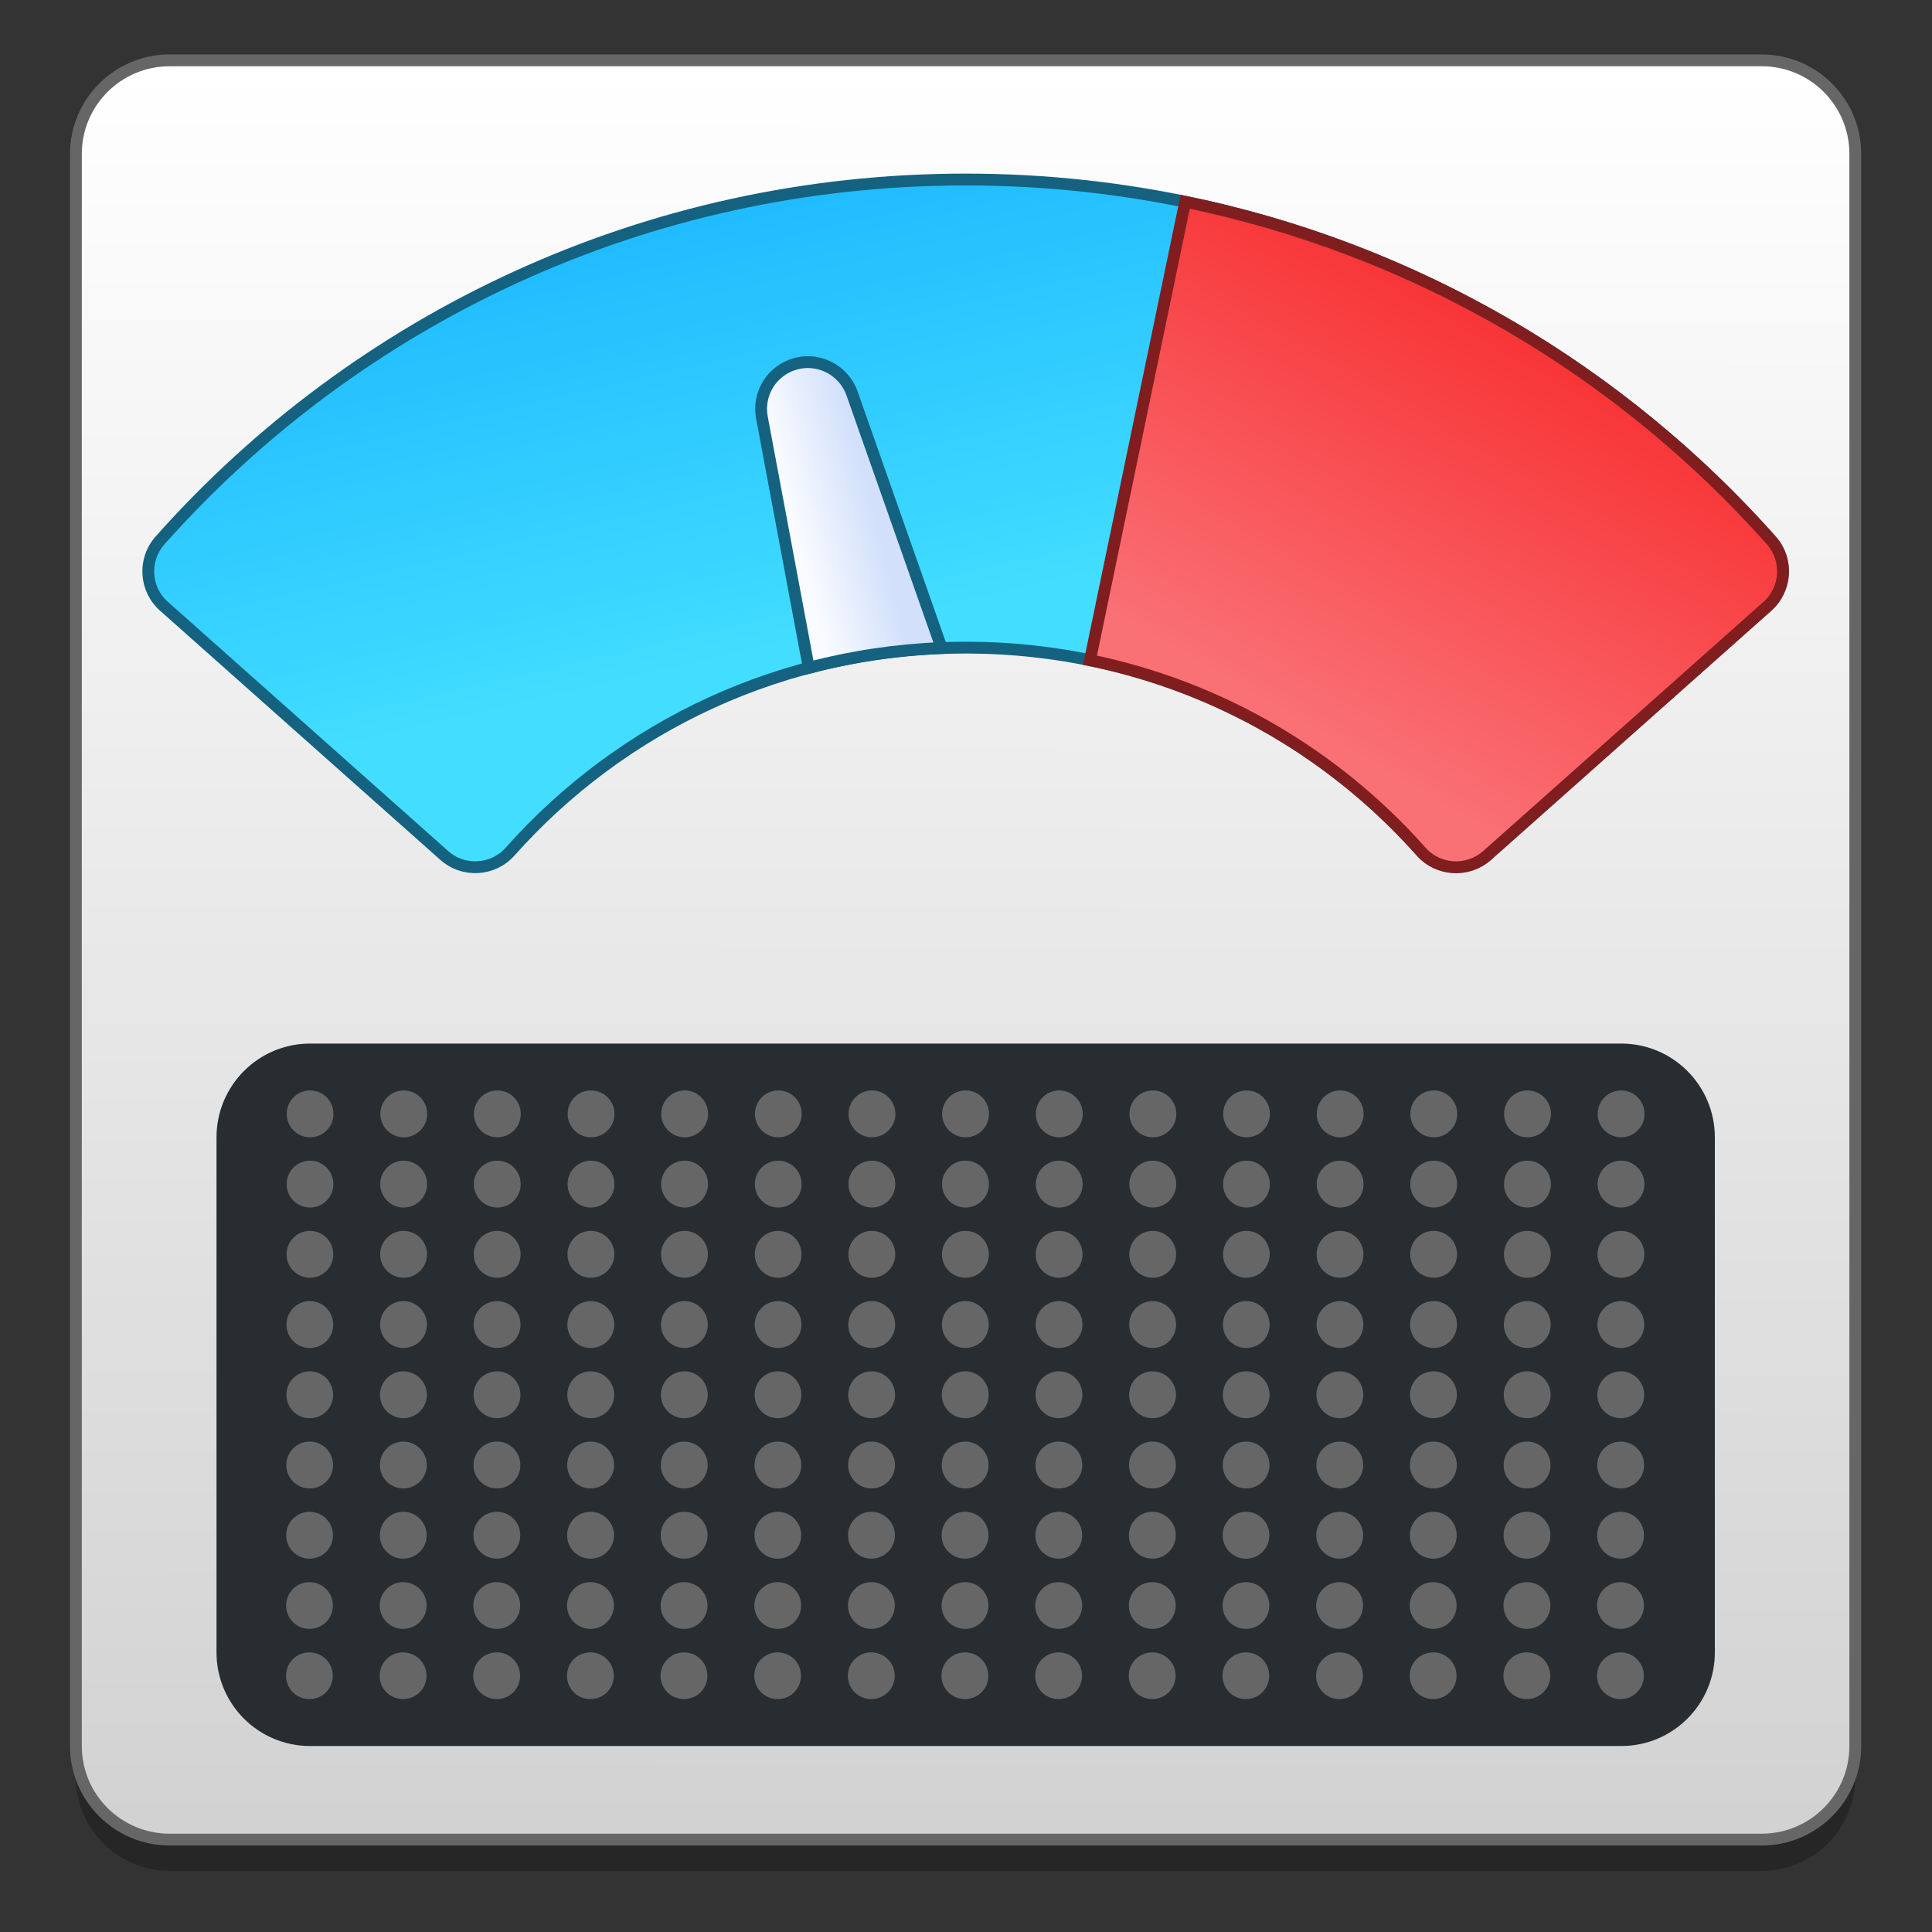 <?xml version="1.0" encoding="UTF-8" standalone="no"?>
<svg
   xmlns:dc="http://purl.org/dc/elements/1.1/"
   xmlns:cc="http://creativecommons.org/ns#"
   xmlns:rdf="http://www.w3.org/1999/02/22-rdf-syntax-ns#"
   xmlns:svg="http://www.w3.org/2000/svg"
   xmlns="http://www.w3.org/2000/svg"
   xmlns:xlink="http://www.w3.org/1999/xlink"
   xmlns:sodipodi="http://sodipodi.sourceforge.net/DTD/sodipodi-0.dtd"
   xmlns:inkscape="http://www.inkscape.org/namespaces/inkscape"
   height="128"
   viewBox="0 0 128 128"
   width="128"
   version="1.1"
   id="svg92"
   sodipodi:docname="com.github.lainsce.beemy.svg"
   inkscape:version="0.92.4 (5da689c313, 2019-01-14)">
  <rect x="0" y="0" width="128" height="128" fill="#333333" stroke="none"/>
  <defs
     id="defs96">
    <linearGradient
       inkscape:collect="always"
       id="linearGradient986">
      <stop
         style="stop-color:#ffffff;stop-opacity:1;"
         offset="0"
         id="stop982" />
      <stop
         style="stop-color:#d2d2d2;stop-opacity:1"
         offset="1"
         id="stop984" />
    </linearGradient>
    <linearGradient
       inkscape:collect="always"
       id="linearGradient976">
      <stop
         style="stop-color:#f97075;stop-opacity:1"
         offset="0"
         id="stop972" />
      <stop
         style="stop-color:#f83537;stop-opacity:1"
         offset="1"
         id="stop974" />
    </linearGradient>
    <linearGradient
       inkscape:collect="always"
       xlink:href="#linearGradient976"
       id="linearGradient978"
       x1="84.698"
       y1="45.984"
       x2="98.919"
       y2="21.577"
       gradientUnits="userSpaceOnUse" />
    <linearGradient
       inkscape:collect="always"
       xlink:href="#linearGradient986"
       id="linearGradient988"
       x1="64.052"
       y1="4.486"
       x2="63.948"
       y2="116.757"
       gradientUnits="userSpaceOnUse" />
    <linearGradient
       inkscape:collect="always"
       xlink:href="#k"
       id="linearGradient1001"
       gradientUnits="userSpaceOnUse"
       gradientTransform="matrix(0.273,-0.073,0.073,0.273,-8.579,70.738)"
       x1="262.874"
       y1="-74.549"
       x2="244.446"
       y2="-74.75" />
  </defs>
  <sodipodi:namedview
     pagecolor="#ffffff"
     bordercolor="#666666"
     borderopacity="1"
     objecttolerance="10"
     gridtolerance="10"
     guidetolerance="10"
     inkscape:pageopacity="0"
     inkscape:pageshadow="2"
     inkscape:window-width="1600"
     inkscape:window-height="838"
     id="namedview94"
     showgrid="false"
     inkscape:zoom="1.3037281"
     inkscape:cx="4.670521"
     inkscape:cy="108.54397"
     inkscape:window-x="-8"
     inkscape:window-y="-8"
     inkscape:window-maximized="1"
     inkscape:current-layer="svg92"
     showguides="false" />
  <linearGradient
     id="a"
     gradientUnits="userSpaceOnUse"
     x1="31.753"
     x2="31.753"
     y1="56.068"
     y2="58.714"
     gradientTransform="matrix(2.263,0,0,2.263,-7.865,-9.111)">
    <stop
       offset="0"
       stop-opacity=".275"
       id="stop2" />
    <stop
       offset="1"
       stop-opacity="0"
       id="stop4" />
  </linearGradient>
  <linearGradient
     id="b">
    <stop
       offset="0"
       stop-opacity=".314"
       id="stop7" />
    <stop
       offset=".222"
       stop-opacity=".275"
       id="stop9" />
    <stop
       offset="1"
       stop-opacity="0"
       id="stop11" />
  </linearGradient>
  <radialGradient
     id="c"
     cx="450.909"
     cy="189.579"
     gradientTransform="matrix(7.9216074e-7,-0.354,-0.637,-4.5266328e-7,228.112,278.761)"
     gradientUnits="userSpaceOnUse"
     r="21.167"
     xlink:href="#b" />
  <radialGradient
     id="d"
     cx="450.909"
     cy="189.579"
     gradientTransform="matrix(-7.9216074e-7,0.354,0.637,4.5266328e-7,-100.107,-43.185)"
     gradientUnits="userSpaceOnUse"
     r="21.167"
     xlink:href="#b" />
  <radialGradient
     id="e"
     cx="450.909"
     cy="189.579"
     gradientTransform="matrix(-7.9216074e-7,-0.354,0.637,-4.5266328e-7,-100.107,278.761)"
     gradientUnits="userSpaceOnUse"
     r="21.167"
     xlink:href="#b" />
  <radialGradient
     id="f"
     cx="450.909"
     cy="189.579"
     gradientTransform="matrix(7.9216074e-7,0.354,-0.637,4.5266328e-7,228.112,-43.185)"
     gradientUnits="userSpaceOnUse"
     r="21.167"
     xlink:href="#b" />
  <linearGradient
     id="g"
     gradientUnits="userSpaceOnUse"
     x1="21.169"
     x2="21.169"
     y1="56.068"
     y2="5.792"
     gradientTransform="matrix(2.263,0,0,2.263,-7.865,-9.111)"
     xlink:href="#k">
    <stop
       style="stop-color:#d3e1fc;stop-opacity:1"
       id="stop20"
       stop-color="#bdbdbd"
       offset="0" />
    <stop
       style="stop-color:#f8fafe;stop-opacity:1"
       id="stop18"
       stop-color="#9e9e9e"
       offset="1" />
  </linearGradient>
  <linearGradient
     id="h">
    <stop
       offset="0"
       stop-color="#424242"
       id="stop23" />
    <stop
       offset="1"
       stop-color="#616161"
       id="stop25" />
  </linearGradient>
  <linearGradient
     id="i"
     gradientUnits="userSpaceOnUse"
     x1="31.753"
     x2="31.753"
     xlink:href="#h"
     y1="56.068"
     y2="5.792"
     gradientTransform="matrix(2.263,0,0,2.263,-7.865,-9.111)" />
  <linearGradient
     id="j"
     gradientUnits="userSpaceOnUse"
     x1="28.798"
     x2="25.883"
     y1="22.279"
     y2="9.639"
     gradientTransform="matrix(2.263,0,0,2.263,-7.865,-9.111)">
    <stop
       offset="0"
       stop-color="#bdbdbd"
       id="stop29"
       style="stop-color:#43deff;stop-opacity:1" />
    <stop
       offset="1"
       stop-color="#e0e0e0"
       id="stop31"
       style="stop-color:#20bbff;stop-opacity:1" />
  </linearGradient>
  <linearGradient
     id="k"
     gradientTransform="matrix(0.273,-0.073,0.073,0.273,-8.579,70.738)"
     gradientUnits="userSpaceOnUse"
     x1="262.874"
     x2="244.446"
     y1="-74.549"
     y2="-74.75">
    <stop
       offset="0"
       stop-color="#26a69a"
       id="stop34"
       style="stop-color:#d2e0fc;stop-opacity:1" />
    <stop
       offset="1"
       stop-color="#4db6ac"
       id="stop36"
       style="stop-color:#f9fbfe;stop-opacity:1" />
  </linearGradient>
  <linearGradient
     id="l"
     gradientUnits="userSpaceOnUse"
     x1="31.753"
     x2="31.753"
     xlink:href="#h"
     y1="53.422"
     y2="33.576"
     gradientTransform="matrix(2.263,0,0,2.263,-7.865,-9.111)" />
  <g
     id="g999"
     transform="matrix(1.036,0,0,1.036,-2.33,-0.146)">
    <path
       style="opacity:0.25;fill:#000000;fill-opacity:1;stroke:none;stroke-width:0.756;stroke-miterlimit:4;stroke-dasharray:none"
       inkscape:connector-curvature="0"
       d="M 13.097,6 H 114.911 c 3.307,0 5.985,2.679 5.985,5.985 V 113.799 c 0,3.307 -2.679,5.985 -5.985,5.985 H 13.097 c -3.307,0 -5.994,-2.679 -5.994,-5.985 V 11.985 c 0,-3.307 2.688,-5.985 5.994,-5.985 z m 0,0"
       id="path990" />
    <path
       id="path50"
       d="M 13.097,4 H 114.911 c 3.307,0 5.985,2.679 5.985,5.985 V 111.799 c 0,3.307 -2.679,5.985 -5.985,5.985 H 13.097 c -3.307,0 -5.994,-2.679 -5.994,-5.985 V 9.985 c 0,-3.307 2.688,-5.985 5.994,-5.985 z m 0,0"
       inkscape:connector-curvature="0"
       style="fill:url(#linearGradient988);fill-opacity:1;stroke:#666666;stroke-width:0.756;stroke-miterlimit:4;stroke-dasharray:none" />
    <path
       id="path52"
       d="m 22.08,66.878 h 83.849 c 3.307,0 5.985,2.688 5.985,5.994 V 105.814 c 0,3.307 -2.679,5.985 -5.985,5.985 H 22.08 c -3.307,0 -5.985,-2.679 -5.985,-5.985 V 72.872 c 0,-3.307 2.679,-5.994 5.985,-5.994 z m 0,0"
       inkscape:connector-curvature="0"
       style="fill:#282d31;fill-opacity:1;stroke-width:2.263" />
    <path
       id="path54"
       d="m 64.004,11.621 c -20.511,0 -38.918,8.903 -51.517,23.075 -1.096,1.229 -0.99,3.121 0.248,4.217 l 17.921,15.932 c 1.229,1.096 3.121,0.99 4.217,-0.248 7.126,-8.01 17.488,-13.041 29.131,-13.041 11.635,0 22.005,5.031 29.123,13.041 1.096,1.238 2.988,1.344 4.226,0.248 L 115.274,38.913 c 1.229,-1.096 1.344,-2.988 0.248,-4.217 C 102.923,20.524 84.516,11.621 64.004,11.621 Z m 0,0"
       inkscape:connector-curvature="0"
       style="fill:url(#j);stroke:#146280;stroke-width:0.756;stroke-miterlimit:4;stroke-dasharray:none;stroke-opacity:1" />
    <path
       id="path56"
       d="m 54.005,23.3 c -0.301,-0.009 -0.601,0.027 -0.884,0.106 -1.503,0.416 -2.431,1.901 -2.148,3.43 l 2.997,16.011 c 2.723,-0.716 5.57,-1.149 8.496,-1.264 L 56.737,25.298 C 56.321,24.131 55.243,23.344 54.005,23.3 Z m 0,0"
       inkscape:connector-curvature="0"
       style="fill:url(#linearGradient1001);stroke:#146280;stroke-width:0.756;stroke-miterlimit:4;stroke-dasharray:none;stroke-opacity:1" />
    <path
       id="path64"
       d="m 71.953,42.361 c 8.364,1.715 15.728,6.1 21.174,12.236 1.096,1.238 2.988,1.344 4.226,0.248 L 115.274,38.913 c 1.229,-1.096 1.344,-2.988 0.248,-4.217 C 105.876,23.848 92.844,16.086 78.044,13.044 Z m 0,0"
       inkscape:connector-curvature="0"
       style="fill:url(#linearGradient978);fill-opacity:1;stroke:#801e1f;stroke-width:0.756;stroke-miterlimit:4;stroke-dasharray:none;stroke-opacity:1" />
    <path
       id="path84"
       d="m 22.08,69.875 c -0.831,0 -1.494,0.672 -1.494,1.503 0,0.822 0.663,1.494 1.494,1.494 0.831,0 1.494,-0.672 1.494,-1.494 0,-0.831 -0.663,-1.503 -1.494,-1.503 z m 5.985,0 c -0.822,0 -1.494,0.672 -1.494,1.503 0,0.822 0.672,1.494 1.494,1.494 0.831,0 1.503,-0.672 1.503,-1.494 0,-0.831 -0.672,-1.503 -1.503,-1.503 z m 5.994,0 c -0.831,0 -1.503,0.672 -1.503,1.503 0,0.822 0.672,1.494 1.503,1.494 0.831,0 1.494,-0.672 1.494,-1.494 0,-0.831 -0.663,-1.503 -1.494,-1.503 z m 5.985,0 c -0.831,0 -1.494,0.672 -1.494,1.503 0,0.822 0.663,1.494 1.494,1.494 0.831,0 1.503,-0.672 1.503,-1.494 0,-0.831 -0.672,-1.503 -1.503,-1.503 z m 5.994,0 c -0.831,0 -1.503,0.672 -1.503,1.503 0,0.822 0.672,1.494 1.503,1.494 0.822,0 1.494,-0.672 1.494,-1.494 0,-0.831 -0.672,-1.503 -1.494,-1.503 z m 5.985,0 c -0.831,0 -1.494,0.672 -1.494,1.503 0,0.822 0.663,1.494 1.494,1.494 0.831,0 1.494,-0.672 1.494,-1.494 0,-0.831 -0.663,-1.503 -1.494,-1.503 z m 5.985,0 c -0.822,0 -1.494,0.672 -1.494,1.503 0,0.822 0.672,1.494 1.494,1.494 0.831,0 1.503,-0.672 1.503,-1.494 0,-0.831 -0.672,-1.503 -1.503,-1.503 z m 5.994,0 c -0.831,0 -1.503,0.672 -1.503,1.503 0,0.822 0.672,1.494 1.503,1.494 0.831,0 1.494,-0.672 1.494,-1.494 0,-0.831 -0.663,-1.503 -1.494,-1.503 z m 5.985,0 c -0.831,0 -1.494,0.672 -1.494,1.503 0,0.822 0.663,1.494 1.494,1.494 0.831,0 1.503,-0.672 1.503,-1.494 0,-0.831 -0.672,-1.503 -1.503,-1.503 z m 5.994,0 c -0.831,0 -1.503,0.672 -1.503,1.503 0,0.822 0.672,1.494 1.503,1.494 0.822,0 1.494,-0.672 1.494,-1.494 0,-0.831 -0.672,-1.503 -1.494,-1.503 z m 5.985,0 c -0.831,0 -1.494,0.672 -1.494,1.503 0,0.822 0.663,1.494 1.494,1.494 0.831,0 1.494,-0.672 1.494,-1.494 0,-0.831 -0.663,-1.503 -1.494,-1.503 z m 5.985,0 c -0.822,0 -1.494,0.672 -1.494,1.503 0,0.822 0.672,1.494 1.494,1.494 0.831,0 1.503,-0.672 1.503,-1.494 0,-0.831 -0.672,-1.503 -1.503,-1.503 z m 5.994,0 c -0.831,0 -1.503,0.672 -1.503,1.503 0,0.822 0.672,1.494 1.503,1.494 0.831,0 1.494,-0.672 1.494,-1.494 0,-0.831 -0.663,-1.503 -1.494,-1.503 z m 5.985,0 c -0.831,0 -1.494,0.672 -1.494,1.503 0,0.822 0.663,1.494 1.494,1.494 0.831,0 1.503,-0.672 1.503,-1.494 0,-0.831 -0.672,-1.503 -1.503,-1.503 z m 5.994,0 c -0.831,0 -1.503,0.672 -1.503,1.503 0,0.822 0.672,1.494 1.503,1.494 0.822,0 1.494,-0.672 1.494,-1.494 0,-0.831 -0.672,-1.503 -1.494,-1.503 z m -83.849,4.491 c -0.831,0 -1.494,0.672 -1.494,1.503 0,0.822 0.663,1.494 1.494,1.494 0.831,0 1.494,-0.672 1.494,-1.494 0,-0.831 -0.663,-1.503 -1.494,-1.503 z m 5.985,0 c -0.822,0 -1.494,0.672 -1.494,1.503 0,0.822 0.672,1.494 1.494,1.494 0.831,0 1.503,-0.672 1.503,-1.494 0,-0.831 -0.672,-1.503 -1.503,-1.503 z m 5.994,0 c -0.831,0 -1.503,0.672 -1.503,1.503 0,0.822 0.672,1.494 1.503,1.494 0.831,0 1.494,-0.672 1.494,-1.494 0,-0.831 -0.663,-1.503 -1.494,-1.503 z m 5.985,0 c -0.831,0 -1.494,0.672 -1.494,1.503 0,0.822 0.663,1.494 1.494,1.494 0.831,0 1.503,-0.672 1.503,-1.494 0,-0.831 -0.672,-1.503 -1.503,-1.503 z m 5.994,0 c -0.831,0 -1.503,0.672 -1.503,1.503 0,0.822 0.672,1.494 1.503,1.494 0.822,0 1.494,-0.672 1.494,-1.494 0,-0.831 -0.672,-1.503 -1.494,-1.503 z m 5.985,0 c -0.831,0 -1.494,0.672 -1.494,1.503 0,0.822 0.663,1.494 1.494,1.494 0.831,0 1.494,-0.672 1.494,-1.494 0,-0.831 -0.663,-1.503 -1.494,-1.503 z m 5.985,0 c -0.822,0 -1.494,0.672 -1.494,1.503 0,0.822 0.672,1.494 1.494,1.494 0.831,0 1.503,-0.672 1.503,-1.494 0,-0.831 -0.672,-1.503 -1.503,-1.503 z m 5.994,0 c -0.831,0 -1.503,0.672 -1.503,1.503 0,0.822 0.672,1.494 1.503,1.494 0.831,0 1.494,-0.672 1.494,-1.494 0,-0.831 -0.663,-1.503 -1.494,-1.503 z m 5.985,0 c -0.831,0 -1.494,0.672 -1.494,1.503 0,0.822 0.663,1.494 1.494,1.494 0.831,0 1.503,-0.672 1.503,-1.494 0,-0.831 -0.672,-1.503 -1.503,-1.503 z m 5.994,0 c -0.831,0 -1.503,0.672 -1.503,1.503 0,0.822 0.672,1.494 1.503,1.494 0.822,0 1.494,-0.672 1.494,-1.494 0,-0.831 -0.672,-1.503 -1.494,-1.503 z m 5.985,0 c -0.831,0 -1.494,0.672 -1.494,1.503 0,0.822 0.663,1.494 1.494,1.494 0.831,0 1.494,-0.672 1.494,-1.494 0,-0.831 -0.663,-1.503 -1.494,-1.503 z m 5.985,0 c -0.822,0 -1.494,0.672 -1.494,1.503 0,0.822 0.672,1.494 1.494,1.494 0.831,0 1.503,-0.672 1.503,-1.494 0,-0.831 -0.672,-1.503 -1.503,-1.503 z m 5.994,0 c -0.831,0 -1.503,0.672 -1.503,1.503 0,0.822 0.672,1.494 1.503,1.494 0.831,0 1.494,-0.672 1.494,-1.494 0,-0.831 -0.663,-1.503 -1.494,-1.503 z m 5.985,0 c -0.831,0 -1.494,0.672 -1.494,1.503 0,0.822 0.663,1.494 1.494,1.494 0.831,0 1.503,-0.672 1.503,-1.494 0,-0.831 -0.672,-1.503 -1.503,-1.503 z m 5.994,0 c -0.831,0 -1.503,0.672 -1.503,1.503 0,0.822 0.672,1.494 1.503,1.494 0.822,0 1.494,-0.672 1.494,-1.494 0,-0.831 -0.672,-1.503 -1.494,-1.503 z m -83.849,4.491 c -0.831,0 -1.494,0.672 -1.494,1.503 0,0.822 0.663,1.494 1.494,1.494 0.831,0 1.494,-0.672 1.494,-1.494 0,-0.831 -0.663,-1.503 -1.494,-1.503 z m 5.985,0 c -0.822,0 -1.494,0.672 -1.494,1.503 0,0.822 0.672,1.494 1.494,1.494 0.831,0 1.503,-0.672 1.503,-1.494 0,-0.831 -0.672,-1.503 -1.503,-1.503 z m 5.994,0 c -0.831,0 -1.503,0.672 -1.503,1.503 0,0.822 0.672,1.494 1.503,1.494 0.831,0 1.494,-0.672 1.494,-1.494 0,-0.831 -0.663,-1.503 -1.494,-1.503 z m 5.985,0 c -0.831,0 -1.494,0.672 -1.494,1.503 0,0.822 0.663,1.494 1.494,1.494 0.831,0 1.503,-0.672 1.503,-1.494 0,-0.831 -0.672,-1.503 -1.503,-1.503 z m 5.994,0 c -0.831,0 -1.503,0.672 -1.503,1.503 0,0.822 0.672,1.494 1.503,1.494 0.822,0 1.494,-0.672 1.494,-1.494 0,-0.831 -0.672,-1.503 -1.494,-1.503 z m 5.985,0 c -0.831,0 -1.494,0.672 -1.494,1.503 0,0.822 0.663,1.494 1.494,1.494 0.831,0 1.494,-0.672 1.494,-1.494 0,-0.831 -0.663,-1.503 -1.494,-1.503 z m 5.985,0 c -0.822,0 -1.494,0.672 -1.494,1.503 0,0.822 0.672,1.494 1.494,1.494 0.831,0 1.503,-0.672 1.503,-1.494 0,-0.831 -0.672,-1.503 -1.503,-1.503 z m 5.994,0 c -0.831,0 -1.503,0.672 -1.503,1.503 0,0.822 0.672,1.494 1.503,1.494 0.831,0 1.494,-0.672 1.494,-1.494 0,-0.831 -0.663,-1.503 -1.494,-1.503 z m 5.985,0 c -0.831,0 -1.494,0.672 -1.494,1.503 0,0.822 0.663,1.494 1.494,1.494 0.831,0 1.503,-0.672 1.503,-1.494 0,-0.831 -0.672,-1.503 -1.503,-1.503 z m 5.994,0 c -0.831,0 -1.503,0.672 -1.503,1.503 0,0.822 0.672,1.494 1.503,1.494 0.822,0 1.494,-0.672 1.494,-1.494 0,-0.831 -0.672,-1.503 -1.494,-1.503 z m 5.985,0 c -0.831,0 -1.494,0.672 -1.494,1.503 0,0.822 0.663,1.494 1.494,1.494 0.831,0 1.494,-0.672 1.494,-1.494 0,-0.831 -0.663,-1.503 -1.494,-1.503 z m 5.985,0 c -0.822,0 -1.494,0.672 -1.494,1.503 0,0.822 0.672,1.494 1.494,1.494 0.831,0 1.503,-0.672 1.503,-1.494 0,-0.831 -0.672,-1.503 -1.503,-1.503 z m 5.994,0 c -0.831,0 -1.503,0.672 -1.503,1.503 0,0.822 0.672,1.494 1.503,1.494 0.831,0 1.494,-0.672 1.494,-1.494 0,-0.831 -0.663,-1.503 -1.494,-1.503 z m 5.985,0 c -0.831,0 -1.494,0.672 -1.494,1.503 0,0.822 0.663,1.494 1.494,1.494 0.831,0 1.503,-0.672 1.503,-1.494 0,-0.831 -0.672,-1.503 -1.503,-1.503 z m 5.994,0 c -0.831,0 -1.503,0.672 -1.503,1.503 0,0.822 0.672,1.494 1.503,1.494 0.822,0 1.494,-0.672 1.494,-1.494 0,-0.831 -0.672,-1.503 -1.494,-1.503 z m -83.849,4.491 c -0.831,0 -1.494,0.672 -1.494,1.503 0,0.831 0.663,1.494 1.494,1.494 0.831,0 1.494,-0.663 1.494,-1.494 0,-0.831 -0.663,-1.503 -1.494,-1.503 z m 5.985,0 c -0.822,0 -1.494,0.672 -1.494,1.503 0,0.831 0.672,1.494 1.494,1.494 0.831,0 1.503,-0.663 1.503,-1.494 0,-0.831 -0.672,-1.503 -1.503,-1.503 z m 5.994,0 c -0.831,0 -1.503,0.672 -1.503,1.503 0,0.831 0.672,1.494 1.503,1.494 0.831,0 1.494,-0.663 1.494,-1.494 0,-0.831 -0.663,-1.503 -1.494,-1.503 z m 5.985,0 c -0.831,0 -1.494,0.672 -1.494,1.503 0,0.831 0.663,1.494 1.494,1.494 0.831,0 1.503,-0.663 1.503,-1.494 0,-0.831 -0.672,-1.503 -1.503,-1.503 z m 5.994,0 c -0.831,0 -1.503,0.672 -1.503,1.503 0,0.831 0.672,1.494 1.503,1.494 0.822,0 1.494,-0.663 1.494,-1.494 0,-0.831 -0.672,-1.503 -1.494,-1.503 z m 5.985,0 c -0.831,0 -1.494,0.672 -1.494,1.503 0,0.831 0.663,1.494 1.494,1.494 0.831,0 1.494,-0.663 1.494,-1.494 0,-0.831 -0.663,-1.503 -1.494,-1.503 z m 5.985,0 c -0.822,0 -1.494,0.672 -1.494,1.503 0,0.831 0.672,1.494 1.494,1.494 0.831,0 1.503,-0.663 1.503,-1.494 0,-0.831 -0.672,-1.503 -1.503,-1.503 z m 5.994,0 c -0.831,0 -1.503,0.672 -1.503,1.503 0,0.831 0.672,1.494 1.503,1.494 0.831,0 1.494,-0.663 1.494,-1.494 0,-0.831 -0.663,-1.503 -1.494,-1.503 z m 5.985,0 c -0.831,0 -1.494,0.672 -1.494,1.503 0,0.831 0.663,1.494 1.494,1.494 0.831,0 1.503,-0.663 1.503,-1.494 0,-0.831 -0.672,-1.503 -1.503,-1.503 z m 5.994,0 c -0.831,0 -1.503,0.672 -1.503,1.503 0,0.831 0.672,1.494 1.503,1.494 0.822,0 1.494,-0.663 1.494,-1.494 0,-0.831 -0.672,-1.503 -1.494,-1.503 z m 5.985,0 c -0.831,0 -1.494,0.672 -1.494,1.503 0,0.831 0.663,1.494 1.494,1.494 0.831,0 1.494,-0.663 1.494,-1.494 0,-0.831 -0.663,-1.503 -1.494,-1.503 z m 5.985,0 c -0.822,0 -1.494,0.672 -1.494,1.503 0,0.831 0.672,1.494 1.494,1.494 0.831,0 1.503,-0.663 1.503,-1.494 0,-0.831 -0.672,-1.503 -1.503,-1.503 z m 5.994,0 c -0.831,0 -1.503,0.672 -1.503,1.503 0,0.831 0.672,1.494 1.503,1.494 0.831,0 1.494,-0.663 1.494,-1.494 0,-0.831 -0.663,-1.503 -1.494,-1.503 z m 5.985,0 c -0.831,0 -1.494,0.672 -1.494,1.503 0,0.831 0.663,1.494 1.494,1.494 0.831,0 1.503,-0.663 1.503,-1.494 0,-0.831 -0.672,-1.503 -1.503,-1.503 z m 5.994,0 c -0.831,0 -1.503,0.672 -1.503,1.503 0,0.831 0.672,1.494 1.503,1.494 0.822,0 1.494,-0.663 1.494,-1.494 0,-0.831 -0.672,-1.503 -1.494,-1.503 z m -83.849,4.491 c -0.831,0 -1.494,0.672 -1.494,1.503 0,0.831 0.663,1.494 1.494,1.494 0.831,0 1.494,-0.663 1.494,-1.494 0,-0.831 -0.663,-1.503 -1.494,-1.503 z m 5.985,0 c -0.822,0 -1.494,0.672 -1.494,1.503 0,0.831 0.672,1.494 1.494,1.494 0.831,0 1.503,-0.663 1.503,-1.494 0,-0.831 -0.672,-1.503 -1.503,-1.503 z m 5.994,0 c -0.831,0 -1.503,0.672 -1.503,1.503 0,0.831 0.672,1.494 1.503,1.494 0.831,0 1.494,-0.663 1.494,-1.494 0,-0.831 -0.663,-1.503 -1.494,-1.503 z m 5.985,0 c -0.831,0 -1.494,0.672 -1.494,1.503 0,0.831 0.663,1.494 1.494,1.494 0.831,0 1.503,-0.663 1.503,-1.494 0,-0.831 -0.672,-1.503 -1.503,-1.503 z m 5.994,0 c -0.831,0 -1.503,0.672 -1.503,1.503 0,0.831 0.672,1.494 1.503,1.494 0.822,0 1.494,-0.663 1.494,-1.494 0,-0.831 -0.672,-1.503 -1.494,-1.503 z m 5.985,0 c -0.831,0 -1.494,0.672 -1.494,1.503 0,0.831 0.663,1.494 1.494,1.494 0.831,0 1.494,-0.663 1.494,-1.494 0,-0.831 -0.663,-1.503 -1.494,-1.503 z m 5.985,0 c -0.822,0 -1.494,0.672 -1.494,1.503 0,0.831 0.672,1.494 1.494,1.494 0.831,0 1.503,-0.663 1.503,-1.494 0,-0.831 -0.672,-1.503 -1.503,-1.503 z m 5.994,0 c -0.831,0 -1.503,0.672 -1.503,1.503 0,0.831 0.672,1.494 1.503,1.494 0.831,0 1.494,-0.663 1.494,-1.494 0,-0.831 -0.663,-1.503 -1.494,-1.503 z m 5.985,0 c -0.831,0 -1.494,0.672 -1.494,1.503 0,0.831 0.663,1.494 1.494,1.494 0.831,0 1.503,-0.663 1.503,-1.494 0,-0.831 -0.672,-1.503 -1.503,-1.503 z m 5.994,0 c -0.831,0 -1.503,0.672 -1.503,1.503 0,0.831 0.672,1.494 1.503,1.494 0.822,0 1.494,-0.663 1.494,-1.494 0,-0.831 -0.672,-1.503 -1.494,-1.503 z m 5.985,0 c -0.831,0 -1.494,0.672 -1.494,1.503 0,0.831 0.663,1.494 1.494,1.494 0.831,0 1.494,-0.663 1.494,-1.494 0,-0.831 -0.663,-1.503 -1.494,-1.503 z m 5.985,0 c -0.822,0 -1.494,0.672 -1.494,1.503 0,0.831 0.672,1.494 1.494,1.494 0.831,0 1.503,-0.663 1.503,-1.494 0,-0.831 -0.672,-1.503 -1.503,-1.503 z m 5.994,0 c -0.831,0 -1.503,0.672 -1.503,1.503 0,0.831 0.672,1.494 1.503,1.494 0.831,0 1.494,-0.663 1.494,-1.494 0,-0.831 -0.663,-1.503 -1.494,-1.503 z m 5.985,0 c -0.831,0 -1.494,0.672 -1.494,1.503 0,0.831 0.663,1.494 1.494,1.494 0.831,0 1.503,-0.663 1.503,-1.494 0,-0.831 -0.672,-1.503 -1.503,-1.503 z m 5.994,0 c -0.831,0 -1.503,0.672 -1.503,1.503 0,0.831 0.672,1.494 1.503,1.494 0.822,0 1.494,-0.663 1.494,-1.494 0,-0.831 -0.672,-1.503 -1.494,-1.503 z m -83.849,4.491 c -0.831,0 -1.494,0.672 -1.494,1.503 0,0.831 0.663,1.494 1.494,1.494 0.831,0 1.494,-0.663 1.494,-1.494 0,-0.831 -0.663,-1.503 -1.494,-1.503 z m 5.985,0 c -0.822,0 -1.494,0.672 -1.494,1.503 0,0.831 0.672,1.494 1.494,1.494 0.831,0 1.503,-0.663 1.503,-1.494 0,-0.831 -0.672,-1.503 -1.503,-1.503 z m 5.994,0 c -0.831,0 -1.503,0.672 -1.503,1.503 0,0.831 0.672,1.494 1.503,1.494 0.831,0 1.494,-0.663 1.494,-1.494 0,-0.831 -0.663,-1.503 -1.494,-1.503 z m 5.985,0 c -0.831,0 -1.494,0.672 -1.494,1.503 0,0.831 0.663,1.494 1.494,1.494 0.831,0 1.503,-0.663 1.503,-1.494 0,-0.831 -0.672,-1.503 -1.503,-1.503 z m 5.994,0 c -0.831,0 -1.503,0.672 -1.503,1.503 0,0.831 0.672,1.494 1.503,1.494 0.822,0 1.494,-0.663 1.494,-1.494 0,-0.831 -0.672,-1.503 -1.494,-1.503 z m 5.985,0 c -0.831,0 -1.494,0.672 -1.494,1.503 0,0.831 0.663,1.494 1.494,1.494 0.831,0 1.494,-0.663 1.494,-1.494 0,-0.831 -0.663,-1.503 -1.494,-1.503 z m 5.985,0 c -0.822,0 -1.494,0.672 -1.494,1.503 0,0.831 0.672,1.494 1.494,1.494 0.831,0 1.503,-0.663 1.503,-1.494 0,-0.831 -0.672,-1.503 -1.503,-1.503 z m 5.994,0 c -0.831,0 -1.503,0.672 -1.503,1.503 0,0.831 0.672,1.494 1.503,1.494 0.831,0 1.494,-0.663 1.494,-1.494 0,-0.831 -0.663,-1.503 -1.494,-1.503 z m 5.985,0 c -0.831,0 -1.494,0.672 -1.494,1.503 0,0.831 0.663,1.494 1.494,1.494 0.831,0 1.503,-0.663 1.503,-1.494 0,-0.831 -0.672,-1.503 -1.503,-1.503 z m 5.994,0 c -0.831,0 -1.503,0.672 -1.503,1.503 0,0.831 0.672,1.494 1.503,1.494 0.822,0 1.494,-0.663 1.494,-1.494 0,-0.831 -0.672,-1.503 -1.494,-1.503 z m 5.985,0 c -0.831,0 -1.494,0.672 -1.494,1.503 0,0.831 0.663,1.494 1.494,1.494 0.831,0 1.494,-0.663 1.494,-1.494 0,-0.831 -0.663,-1.503 -1.494,-1.503 z m 5.985,0 c -0.822,0 -1.494,0.672 -1.494,1.503 0,0.831 0.672,1.494 1.494,1.494 0.831,0 1.503,-0.663 1.503,-1.494 0,-0.831 -0.672,-1.503 -1.503,-1.503 z m 5.994,0 c -0.831,0 -1.503,0.672 -1.503,1.503 0,0.831 0.672,1.494 1.503,1.494 0.831,0 1.494,-0.663 1.494,-1.494 0,-0.831 -0.663,-1.503 -1.494,-1.503 z m 5.985,0 c -0.831,0 -1.494,0.672 -1.494,1.503 0,0.831 0.663,1.494 1.494,1.494 0.831,0 1.503,-0.663 1.503,-1.494 0,-0.831 -0.672,-1.503 -1.503,-1.503 z m 5.994,0 c -0.831,0 -1.503,0.672 -1.503,1.503 0,0.831 0.672,1.494 1.503,1.494 0.822,0 1.494,-0.663 1.494,-1.494 0,-0.831 -0.672,-1.503 -1.494,-1.503 z m -83.849,4.491 c -0.831,0 -1.494,0.672 -1.494,1.503 0,0.831 0.663,1.494 1.494,1.494 0.831,0 1.494,-0.663 1.494,-1.494 0,-0.831 -0.663,-1.503 -1.494,-1.503 z m 5.985,0 c -0.822,0 -1.494,0.672 -1.494,1.503 0,0.831 0.672,1.494 1.494,1.494 0.831,0 1.503,-0.663 1.503,-1.494 0,-0.831 -0.672,-1.503 -1.503,-1.503 z m 5.994,0 c -0.831,0 -1.503,0.672 -1.503,1.503 0,0.831 0.672,1.494 1.503,1.494 0.831,0 1.494,-0.663 1.494,-1.494 0,-0.831 -0.663,-1.503 -1.494,-1.503 z m 5.985,0 c -0.831,0 -1.494,0.672 -1.494,1.503 0,0.831 0.663,1.494 1.494,1.494 0.831,0 1.503,-0.663 1.503,-1.494 0,-0.831 -0.672,-1.503 -1.503,-1.503 z m 5.994,0 c -0.831,0 -1.503,0.672 -1.503,1.503 0,0.831 0.672,1.494 1.503,1.494 0.822,0 1.494,-0.663 1.494,-1.494 0,-0.831 -0.672,-1.503 -1.494,-1.503 z m 5.985,0 c -0.831,0 -1.494,0.672 -1.494,1.503 0,0.831 0.663,1.494 1.494,1.494 0.831,0 1.494,-0.663 1.494,-1.494 0,-0.831 -0.663,-1.503 -1.494,-1.503 z m 5.985,0 c -0.822,0 -1.494,0.672 -1.494,1.503 0,0.831 0.672,1.494 1.494,1.494 0.831,0 1.503,-0.663 1.503,-1.494 0,-0.831 -0.672,-1.503 -1.503,-1.503 z m 5.994,0 c -0.831,0 -1.503,0.672 -1.503,1.503 0,0.831 0.672,1.494 1.503,1.494 0.831,0 1.494,-0.663 1.494,-1.494 0,-0.831 -0.663,-1.503 -1.494,-1.503 z m 5.985,0 c -0.831,0 -1.494,0.672 -1.494,1.503 0,0.831 0.663,1.494 1.494,1.494 0.831,0 1.503,-0.663 1.503,-1.494 0,-0.831 -0.672,-1.503 -1.503,-1.503 z m 5.994,0 c -0.831,0 -1.503,0.672 -1.503,1.503 0,0.831 0.672,1.494 1.503,1.494 0.822,0 1.494,-0.663 1.494,-1.494 0,-0.831 -0.672,-1.503 -1.494,-1.503 z m 5.985,0 c -0.831,0 -1.494,0.672 -1.494,1.503 0,0.831 0.663,1.494 1.494,1.494 0.831,0 1.494,-0.663 1.494,-1.494 0,-0.831 -0.663,-1.503 -1.494,-1.503 z m 5.985,0 c -0.822,0 -1.494,0.672 -1.494,1.503 0,0.831 0.672,1.494 1.494,1.494 0.831,0 1.503,-0.663 1.503,-1.494 0,-0.831 -0.672,-1.503 -1.503,-1.503 z m 5.994,0 c -0.831,0 -1.503,0.672 -1.503,1.503 0,0.831 0.672,1.494 1.503,1.494 0.831,0 1.494,-0.663 1.494,-1.494 0,-0.831 -0.663,-1.503 -1.494,-1.503 z m 5.985,0 c -0.831,0 -1.494,0.672 -1.494,1.503 0,0.831 0.663,1.494 1.494,1.494 0.831,0 1.503,-0.663 1.503,-1.494 0,-0.831 -0.672,-1.503 -1.503,-1.503 z m 5.994,0 c -0.831,0 -1.503,0.672 -1.503,1.503 0,0.831 0.672,1.494 1.503,1.494 0.822,0 1.494,-0.663 1.494,-1.494 0,-0.831 -0.672,-1.503 -1.494,-1.503 z m -83.849,4.5 c -0.831,0 -1.494,0.663 -1.494,1.494 0,0.831 0.663,1.494 1.494,1.494 0.831,0 1.494,-0.663 1.494,-1.494 0,-0.831 -0.663,-1.494 -1.494,-1.494 z m 5.985,0 c -0.822,0 -1.494,0.663 -1.494,1.494 0,0.831 0.672,1.494 1.494,1.494 0.831,0 1.503,-0.663 1.503,-1.494 0,-0.831 -0.672,-1.494 -1.503,-1.494 z m 5.994,0 c -0.831,0 -1.503,0.663 -1.503,1.494 0,0.831 0.672,1.494 1.503,1.494 0.831,0 1.494,-0.663 1.494,-1.494 0,-0.831 -0.663,-1.494 -1.494,-1.494 z m 5.985,0 c -0.831,0 -1.494,0.663 -1.494,1.494 0,0.831 0.663,1.494 1.494,1.494 0.831,0 1.503,-0.663 1.503,-1.494 0,-0.831 -0.672,-1.494 -1.503,-1.494 z m 5.994,0 c -0.831,0 -1.503,0.663 -1.503,1.494 0,0.831 0.672,1.494 1.503,1.494 0.822,0 1.494,-0.663 1.494,-1.494 0,-0.831 -0.672,-1.494 -1.494,-1.494 z m 5.985,0 c -0.831,0 -1.494,0.663 -1.494,1.494 0,0.831 0.663,1.494 1.494,1.494 0.831,0 1.494,-0.663 1.494,-1.494 0,-0.831 -0.663,-1.494 -1.494,-1.494 z m 5.985,0 c -0.822,0 -1.494,0.663 -1.494,1.494 0,0.831 0.672,1.494 1.494,1.494 0.831,0 1.503,-0.663 1.503,-1.494 0,-0.831 -0.672,-1.494 -1.503,-1.494 z m 5.994,0 c -0.831,0 -1.503,0.663 -1.503,1.494 0,0.831 0.672,1.494 1.503,1.494 0.831,0 1.494,-0.663 1.494,-1.494 0,-0.831 -0.663,-1.494 -1.494,-1.494 z m 5.985,0 c -0.831,0 -1.494,0.663 -1.494,1.494 0,0.831 0.663,1.494 1.494,1.494 0.831,0 1.503,-0.663 1.503,-1.494 0,-0.831 -0.672,-1.494 -1.503,-1.494 z m 5.994,0 c -0.831,0 -1.503,0.663 -1.503,1.494 0,0.831 0.672,1.494 1.503,1.494 0.822,0 1.494,-0.663 1.494,-1.494 0,-0.831 -0.672,-1.494 -1.494,-1.494 z m 5.985,0 c -0.831,0 -1.494,0.663 -1.494,1.494 0,0.831 0.663,1.494 1.494,1.494 0.831,0 1.494,-0.663 1.494,-1.494 0,-0.831 -0.663,-1.494 -1.494,-1.494 z m 5.985,0 c -0.822,0 -1.494,0.663 -1.494,1.494 0,0.831 0.672,1.494 1.494,1.494 0.831,0 1.503,-0.663 1.503,-1.494 0,-0.831 -0.672,-1.494 -1.503,-1.494 z m 5.994,0 c -0.831,0 -1.503,0.663 -1.503,1.494 0,0.831 0.672,1.494 1.503,1.494 0.831,0 1.494,-0.663 1.494,-1.494 0,-0.831 -0.663,-1.494 -1.494,-1.494 z m 5.985,0 c -0.831,0 -1.494,0.663 -1.494,1.494 0,0.831 0.663,1.494 1.494,1.494 0.831,0 1.503,-0.663 1.503,-1.494 0,-0.831 -0.672,-1.494 -1.503,-1.494 z m 5.994,0 c -0.831,0 -1.503,0.663 -1.503,1.494 0,0.831 0.672,1.494 1.503,1.494 0.822,0 1.494,-0.663 1.494,-1.494 0,-0.831 -0.672,-1.494 -1.494,-1.494 z m -83.849,4.491 c -0.831,0 -1.494,0.663 -1.494,1.494 0,0.831 0.663,1.494 1.494,1.494 0.831,0 1.494,-0.663 1.494,-1.494 0,-0.831 -0.663,-1.494 -1.494,-1.494 z m 5.985,0 c -0.822,0 -1.494,0.663 -1.494,1.494 0,0.831 0.672,1.494 1.494,1.494 0.831,0 1.503,-0.663 1.503,-1.494 0,-0.831 -0.672,-1.494 -1.503,-1.494 z m 5.994,0 c -0.831,0 -1.503,0.663 -1.503,1.494 0,0.831 0.672,1.494 1.503,1.494 0.831,0 1.494,-0.663 1.494,-1.494 0,-0.831 -0.663,-1.494 -1.494,-1.494 z m 5.985,0 c -0.831,0 -1.494,0.663 -1.494,1.494 0,0.831 0.663,1.494 1.494,1.494 0.831,0 1.503,-0.663 1.503,-1.494 0,-0.831 -0.672,-1.494 -1.503,-1.494 z m 5.994,0 c -0.831,0 -1.503,0.663 -1.503,1.494 0,0.831 0.672,1.494 1.503,1.494 0.822,0 1.494,-0.663 1.494,-1.494 0,-0.831 -0.672,-1.494 -1.494,-1.494 z m 5.985,0 c -0.831,0 -1.494,0.663 -1.494,1.494 0,0.831 0.663,1.494 1.494,1.494 0.831,0 1.494,-0.663 1.494,-1.494 0,-0.831 -0.663,-1.494 -1.494,-1.494 z m 5.985,0 c -0.822,0 -1.494,0.663 -1.494,1.494 0,0.831 0.672,1.494 1.494,1.494 0.831,0 1.503,-0.663 1.503,-1.494 0,-0.831 -0.672,-1.494 -1.503,-1.494 z m 5.994,0 c -0.831,0 -1.503,0.663 -1.503,1.494 0,0.831 0.672,1.494 1.503,1.494 0.831,0 1.494,-0.663 1.494,-1.494 0,-0.831 -0.663,-1.494 -1.494,-1.494 z m 5.985,0 c -0.831,0 -1.494,0.663 -1.494,1.494 0,0.831 0.663,1.494 1.494,1.494 0.831,0 1.503,-0.663 1.503,-1.494 0,-0.831 -0.672,-1.494 -1.503,-1.494 z m 5.994,0 c -0.831,0 -1.503,0.663 -1.503,1.494 0,0.831 0.672,1.494 1.503,1.494 0.822,0 1.494,-0.663 1.494,-1.494 0,-0.831 -0.672,-1.494 -1.494,-1.494 z m 5.985,0 c -0.831,0 -1.494,0.663 -1.494,1.494 0,0.831 0.663,1.494 1.494,1.494 0.831,0 1.494,-0.663 1.494,-1.494 0,-0.831 -0.663,-1.494 -1.494,-1.494 z m 5.985,0 c -0.822,0 -1.494,0.663 -1.494,1.494 0,0.831 0.672,1.494 1.494,1.494 0.831,0 1.503,-0.663 1.503,-1.494 0,-0.831 -0.672,-1.494 -1.503,-1.494 z m 5.994,0 c -0.831,0 -1.503,0.663 -1.503,1.494 0,0.831 0.672,1.494 1.503,1.494 0.831,0 1.494,-0.663 1.494,-1.494 0,-0.831 -0.663,-1.494 -1.494,-1.494 z m 5.985,0 c -0.831,0 -1.494,0.663 -1.494,1.494 0,0.831 0.663,1.494 1.494,1.494 0.831,0 1.503,-0.663 1.503,-1.494 0,-0.831 -0.672,-1.494 -1.503,-1.494 z m 5.994,0 c -0.831,0 -1.503,0.663 -1.503,1.494 0,0.831 0.672,1.494 1.503,1.494 0.822,0 1.494,-0.663 1.494,-1.494 0,-0.831 -0.672,-1.494 -1.494,-1.494 z m 0,0"
       inkscape:connector-curvature="0"
       style="fill:#666666;fill-opacity:1;stroke-width:2.263" />
  </g>
</svg>
